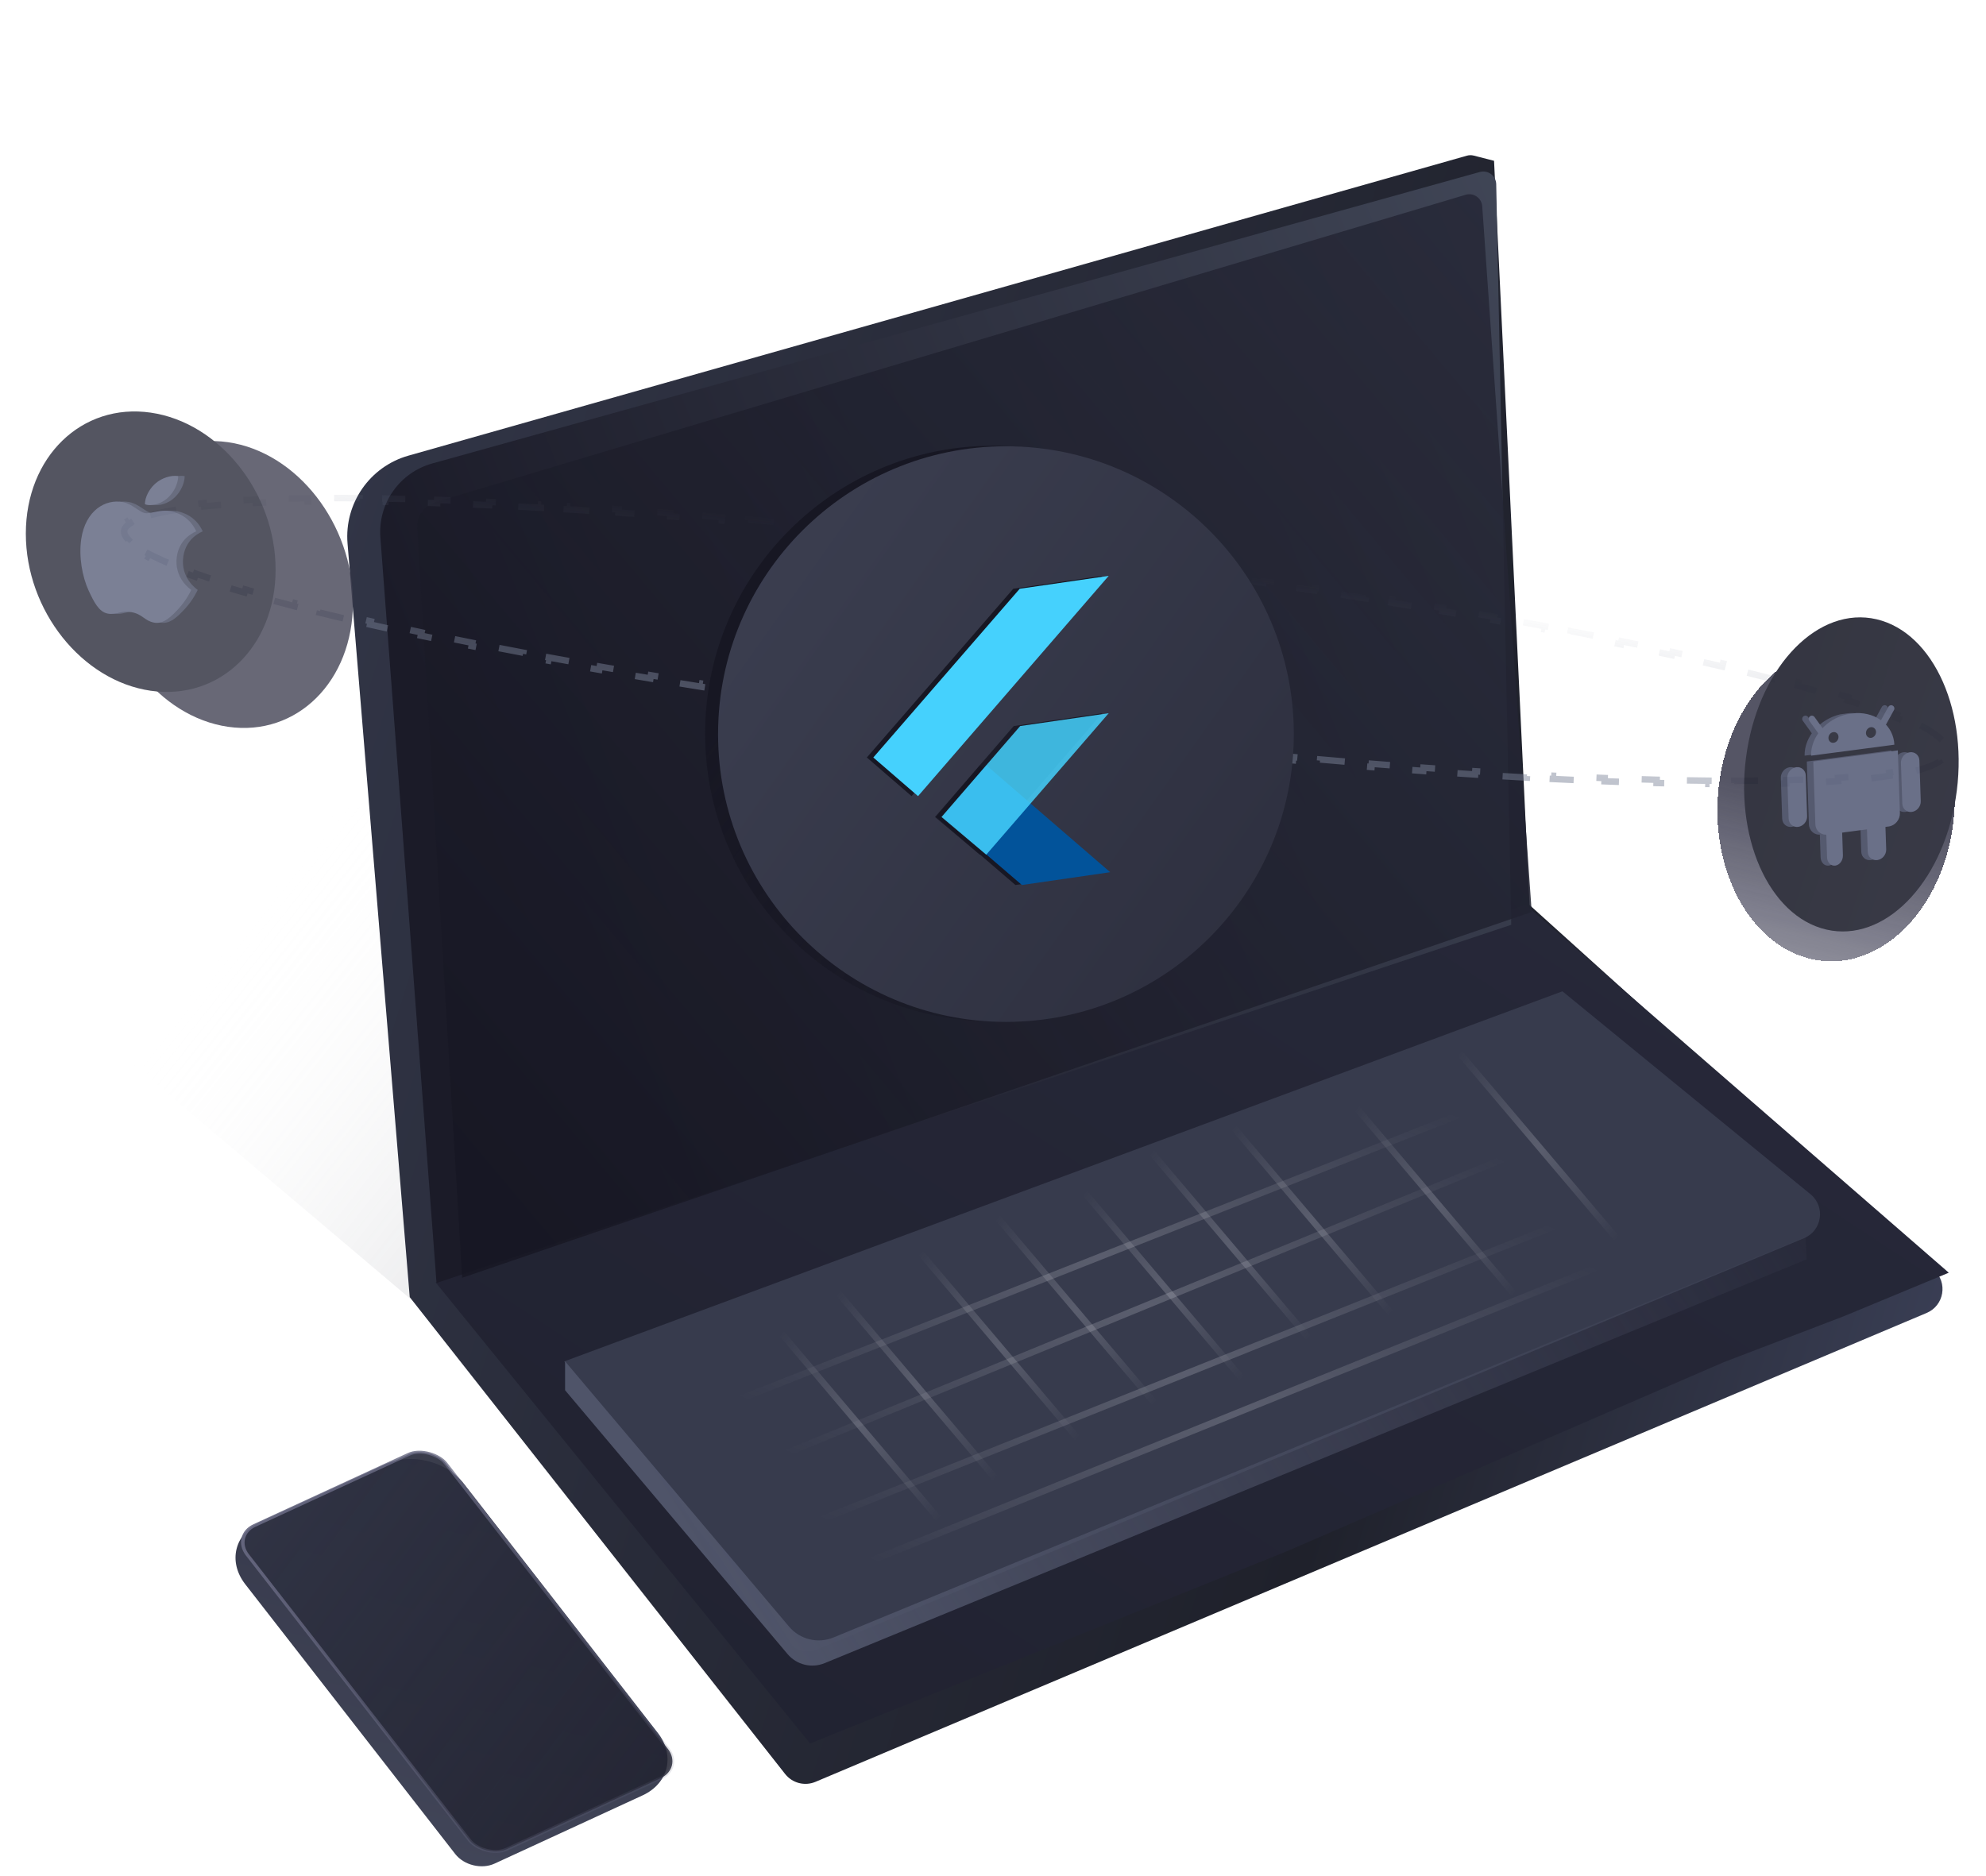 <svg xmlns="http://www.w3.org/2000/svg" width="307" height="290" fill="none" viewBox="0 0 307 290"><path fill="url(#paint0_linear_1208_57830)" d="M11.67 157.003L64.218 201.478L215.821 130.059L65.702 42.407L11.67 157.003Z"/><path fill="url(#paint1_linear_1208_57830)" d="M63.338 200.552L53.723 84.026C53.212 77.833 57.156 72.144 63.134 70.449L226.762 24.07C227.101 23.973 227.461 23.968 227.803 24.056L230.954 24.862L236.442 139.925L298.956 196.341C301.129 198.302 300.528 201.857 297.831 202.996L126.064 275.492C124.404 276.193 122.48 275.697 121.366 274.281L63.338 200.552Z"/><path fill="url(#paint2_linear_1208_57830)" d="M125.229 269.559L67.342 198.276L235.847 139.924L301.248 196.777L285.031 203.502L266.44 210.622L198.801 239.892L125.229 269.559Z"/><path fill="#373B4D" d="M121.7 253.82L87.211 210.495L241.524 153.268L279.875 184.645C282.212 186.558 281.668 190.271 278.881 191.433L126.369 255.021C124.719 255.709 122.813 255.219 121.7 253.82Z"/><path fill="url(#paint3_linear_1208_57830)" d="M67.479 198.36L58.8 83.081C58.406 77.847 61.763 73.065 66.819 71.658L228.753 26.592C230.011 26.241 231.262 27.172 231.289 28.478L233.61 142.983L67.479 198.36Z"/><path fill="url(#paint4_linear_1208_57830)" d="M71.434 197.569L64.488 81.685C64.377 79.83 65.558 78.143 67.338 77.612L226.559 30.116C227.786 29.75 229.036 30.615 229.126 31.892L236.774 141.006L71.434 197.569Z"/><path stroke="url(#paint5_radial_1208_57830)" stroke-opacity=".2" d="M91.766 225.255L248.189 163.405"/><path stroke="url(#paint6_radial_1208_57830)" stroke-opacity=".2" d="M98.805 234.022L255.25 169.799"/><path stroke="url(#paint7_radial_1208_57830)" stroke-opacity=".2" d="M103.456 244.349L263.856 180.162"/><path stroke="url(#paint8_radial_1208_57830)" stroke-opacity=".2" d="M111.309 250.751L270.127 186.55"/><path stroke="url(#paint9_radial_1208_57830)" stroke-opacity=".2" d="M115.73 200.159L150.165 240.824"/><path stroke="url(#paint10_radial_1208_57830)" stroke-opacity=".2" d="M124.49 193.91L158.926 234.575"/><path stroke="url(#paint11_radial_1208_57830)" stroke-opacity=".2" d="M137.206 187.698L171.641 228.363"/><path stroke="url(#paint12_radial_1208_57830)" stroke-opacity=".2" d="M149.122 182.271L183.558 222.935"/><path stroke="url(#paint13_radial_1208_57830)" stroke-opacity=".2" d="M162.607 178.439L197.042 219.104"/><path stroke="url(#paint14_radial_1208_57830)" stroke-opacity=".2" d="M172.95 172.205L207.385 212.87"/><path stroke="url(#paint15_radial_1208_57830)" stroke-opacity=".2" d="M185.644 168.366L220.079 209.031"/><path stroke="url(#paint16_radial_1208_57830)" stroke-opacity=".2" d="M204.658 165.377L221.875 185.709L239.093 206.042"/><path stroke="url(#paint17_radial_1208_57830)" stroke-opacity=".2" d="M220.559 156.821L237.777 177.154L254.995 197.486"/><path fill="url(#paint18_linear_1208_57830)" d="M87.352 214.948L87.352 210.482L121.977 251.497C123.659 253.489 126.437 254.167 128.848 253.173L279.102 191.24L279.278 194.71L127.47 257.146C125.46 257.972 123.147 257.406 121.746 255.744L87.352 214.948Z"/><path fill="url(#paint19_linear_1208_57830)" d="M172.321 125.221C172.266 127.43 173.91 128.623 175.994 127.885C178.077 127.147 179.81 124.758 179.865 122.549C179.919 120.34 178.275 119.147 176.192 119.885C174.109 120.622 172.376 123.011 172.321 125.221Z"/><path fill="url(#paint20_linear_1208_57830)" d="M177.561 122.699C177.187 121.291 175.109 122.027 174.657 123.727L171.837 134.345C171.54 135.462 172.238 136.22 173.238 135.865L178.399 134.038C179.399 133.684 180.147 132.414 179.901 131.49L177.561 122.699Z"/><path stroke="url(#paint21_linear_1208_57830)" stroke-dasharray="4 4" d="M296.889 112.159C298.402 112.96 299.512 113.728 300.188 114.457L299.821 114.797C300.349 115.366 300.502 115.816 300.46 116.163C300.418 116.511 300.162 116.911 299.513 117.338L299.788 117.756C298.957 118.302 297.696 118.783 296.035 119.199L295.914 118.714C294.806 118.992 293.511 119.241 292.035 119.463L292.109 119.957C290.902 120.138 289.579 120.3 288.146 120.442L288.096 119.944C286.852 120.068 285.522 120.177 284.111 120.271L284.144 120.77C282.869 120.855 281.529 120.928 280.125 120.989L280.103 120.49C278.819 120.546 277.482 120.592 276.094 120.628L276.107 121.128C274.814 121.162 273.476 121.187 272.096 121.203L272.09 120.703C270.794 120.719 269.46 120.726 268.09 120.727L268.09 121.227C266.788 121.227 265.454 121.22 264.087 121.207L264.092 120.707C262.788 120.694 261.454 120.676 260.093 120.65L260.083 121.15C258.773 121.126 257.436 121.096 256.075 121.061L256.088 120.561C254.774 120.527 253.436 120.487 252.076 120.442L252.059 120.942C250.739 120.898 249.397 120.85 248.034 120.796L248.054 120.297C246.742 120.245 245.411 120.189 244.061 120.128L244.039 120.627C242.723 120.568 241.39 120.505 240.04 120.437L240.065 119.937C238.744 119.871 237.407 119.8 236.054 119.725L236.026 120.224C234.703 120.151 233.365 120.074 232.012 119.993L232.042 119.494C230.727 119.415 229.398 119.332 228.055 119.246L228.023 119.745C226.7 119.66 225.364 119.571 224.016 119.479L224.05 118.98C222.726 118.889 221.389 118.795 220.041 118.697L220.005 119.196C218.687 119.1 217.358 119.002 216.018 118.899L216.056 118.401C214.731 118.3 213.396 118.196 212.051 118.088L212.011 118.587C210.688 118.481 209.355 118.372 208.013 118.26L208.055 117.762C206.734 117.652 205.404 117.538 204.066 117.422L204.022 117.92C202.694 117.805 201.357 117.687 200.011 117.565L200.056 117.067C198.738 116.948 197.411 116.827 196.077 116.702L196.031 117.2C194.706 117.076 193.373 116.95 192.032 116.82L192.08 116.323C190.757 116.195 189.427 116.065 188.09 115.931L188.04 116.429C186.718 116.297 185.388 116.163 184.053 116.026L184.104 115.528C182.777 115.392 181.444 115.254 180.105 115.112L180.053 115.61C178.733 115.47 177.406 115.328 176.075 115.184L176.129 114.687C174.802 114.543 173.47 114.396 172.133 114.247L172.077 114.744C170.757 114.597 169.431 114.448 168.1 114.296L168.157 113.799C166.832 113.648 165.503 113.494 164.169 113.338L164.11 113.835C162.788 113.68 161.461 113.523 160.129 113.363L160.189 112.867C159.523 112.787 158.857 112.707 158.189 112.626C157.522 112.545 156.856 112.463 156.19 112.382L156.13 112.878C154.799 112.715 153.472 112.55 152.151 112.385L152.213 111.889C150.881 111.721 149.553 111.553 148.231 111.383L148.167 111.879C146.838 111.709 145.515 111.537 144.198 111.365L144.263 110.869C142.928 110.694 141.6 110.518 140.277 110.341L140.211 110.836C138.883 110.658 137.562 110.479 136.246 110.299L136.314 109.804C134.98 109.621 133.653 109.437 132.332 109.252L132.263 109.748C130.933 109.561 129.61 109.374 128.295 109.186L128.365 108.691C127.035 108.501 125.712 108.31 124.397 108.118L124.325 108.612C122.992 108.418 121.668 108.222 120.351 108.026L120.425 107.531C119.1 107.333 117.783 107.135 116.474 106.935L116.399 107.429C115.063 107.226 113.737 107.021 112.419 106.816L112.496 106.321C111.168 106.114 109.85 105.907 108.541 105.698L108.462 106.192C107.133 105.98 105.812 105.767 104.503 105.554L104.583 105.06C103.251 104.843 101.929 104.625 100.619 104.407L100.537 104.9C99.211 104.679 97.897 104.458 96.595 104.236L96.679 103.743C95.346 103.515 94.026 103.288 92.718 103.059L92.632 103.552C91.301 103.319 89.982 103.086 88.677 102.853L88.765 102.361C87.441 102.124 86.131 101.886 84.835 101.649L84.745 102.14C83.412 101.896 82.094 101.651 80.792 101.406L80.884 100.915C79.552 100.664 78.237 100.413 76.939 100.162L76.844 100.653C75.516 100.396 74.207 100.14 72.915 99.883L73.013 99.392C71.688 99.129 70.382 98.865 69.095 98.602L68.995 99.092C67.659 98.818 66.344 98.545 65.052 98.272L65.155 97.783C63.823 97.501 62.515 97.22 61.231 96.939L61.124 97.428C59.793 97.137 58.488 96.847 57.21 96.557L57.321 96.069C55.992 95.768 54.693 95.468 53.423 95.169L53.309 95.655C51.978 95.342 50.681 95.029 49.417 94.718L49.536 94.232C48.206 93.905 46.913 93.578 45.658 93.254L45.533 93.738C44.197 93.392 42.904 93.048 41.656 92.706L41.788 92.224C40.448 91.857 39.161 91.493 37.928 91.132L37.787 91.612C36.439 91.217 35.155 90.826 33.937 90.438L34.088 89.962C32.741 89.533 31.476 89.11 30.297 88.692L30.13 89.164C28.772 88.683 27.526 88.21 26.397 87.746L26.587 87.284C25.207 86.716 24.009 86.164 23 85.63L22.766 86.072C21.253 85.271 20.143 84.502 19.467 83.773L19.833 83.433C19.305 82.864 19.153 82.415 19.195 82.067C19.237 81.719 19.492 81.319 20.141 80.893L19.867 80.475C20.698 79.928 21.959 79.448 23.619 79.031L23.741 79.516C24.849 79.239 26.144 78.989 27.619 78.768L27.545 78.273C28.753 78.092 30.076 77.93 31.509 77.788L31.558 78.286C32.803 78.162 34.133 78.054 35.544 77.96L35.51 77.461C36.785 77.376 38.126 77.302 39.53 77.241L39.551 77.74C40.835 77.684 42.172 77.638 43.56 77.602L43.547 77.103C44.841 77.069 46.178 77.044 47.559 77.027L47.565 77.527C48.861 77.512 50.194 77.504 51.564 77.504L51.564 77.004C52.866 77.003 54.201 77.01 55.567 77.023L55.562 77.523C56.867 77.536 58.2 77.555 59.562 77.58L59.571 77.08C60.882 77.104 62.218 77.134 63.58 77.17L63.567 77.669C64.881 77.704 66.219 77.743 67.579 77.788L67.595 77.288C68.916 77.332 70.258 77.381 71.621 77.434L71.601 77.934C72.913 77.986 74.244 78.042 75.594 78.103L75.616 77.603C76.932 77.662 78.265 77.726 79.615 77.794L79.59 78.293C80.911 78.36 82.248 78.43 83.601 78.505L83.628 78.006C84.951 78.079 86.29 78.156 87.643 78.237L87.613 78.737C88.928 78.815 90.257 78.898 91.599 78.984L91.631 78.485C92.954 78.57 94.29 78.659 95.638 78.752L95.604 79.25C96.929 79.341 98.265 79.435 99.614 79.533L99.65 79.034C100.968 79.13 102.297 79.229 103.636 79.331L103.598 79.829C104.923 79.93 106.258 80.035 107.604 80.142L107.644 79.644C108.966 79.75 110.299 79.859 111.641 79.97L111.6 80.469C112.92 80.579 114.25 80.692 115.589 80.808L115.632 80.31C116.961 80.426 118.298 80.544 119.644 80.665L119.599 81.163C120.917 81.282 122.243 81.404 123.577 81.528L123.624 81.03C124.949 81.154 126.282 81.281 127.622 81.41L127.574 81.908C128.897 82.035 130.228 82.166 131.565 82.299L131.614 81.802C132.937 81.933 134.266 82.067 135.602 82.205L135.551 82.702C136.877 82.838 138.21 82.977 139.549 83.118L139.602 82.621C140.922 82.76 142.248 82.902 143.58 83.047L143.526 83.544C144.852 83.688 146.185 83.834 147.522 83.983L147.577 83.486C148.898 83.633 150.224 83.783 151.555 83.935L151.498 84.431C152.823 84.583 154.152 84.736 155.486 84.892L155.544 84.396C156.867 84.551 158.194 84.708 159.525 84.867L159.466 85.364C160.131 85.444 160.798 85.524 161.465 85.605C162.133 85.686 162.799 85.767 163.464 85.849L163.525 85.352C164.856 85.516 166.182 85.68 167.503 85.846L167.441 86.342C168.774 86.509 170.102 86.677 171.424 86.847L171.488 86.351C172.816 86.521 174.139 86.693 175.457 86.866L175.392 87.362C176.726 87.537 178.055 87.713 179.377 87.89L179.444 87.394C180.771 87.572 182.093 87.751 183.408 87.931L183.34 88.427C184.674 88.609 186.002 88.793 187.323 88.978L187.392 88.483C188.721 88.669 190.044 88.856 191.36 89.044L191.289 89.539C192.619 89.729 193.942 89.921 195.258 90.113L195.33 89.618C196.662 89.813 197.987 90.008 199.303 90.205L199.23 90.699C200.555 90.897 201.872 91.096 203.18 91.295L203.256 90.801C204.591 91.005 205.918 91.21 207.236 91.415L207.159 91.909C208.486 92.116 209.805 92.324 211.113 92.532L211.192 92.039C212.522 92.251 213.842 92.463 215.152 92.677L215.072 93.17C216.404 93.387 217.725 93.605 219.036 93.823L219.118 93.33C220.443 93.551 221.757 93.773 223.06 93.995L222.976 94.488C224.308 94.715 225.629 94.943 226.937 95.171L227.023 94.679C228.354 94.911 229.672 95.144 230.977 95.378L230.889 95.87C232.213 96.107 233.524 96.344 234.819 96.582L234.91 96.09C236.243 96.334 237.561 96.579 238.863 96.824L238.771 97.316C240.102 97.566 241.418 97.817 242.716 98.068L242.811 97.577C244.138 97.834 245.448 98.091 246.74 98.347L246.642 98.838C247.967 99.101 249.273 99.365 250.559 99.628L250.66 99.138C251.995 99.412 253.31 99.685 254.603 99.959L254.5 100.448C255.831 100.729 257.14 101.01 258.424 101.291L258.531 100.803C259.861 101.093 261.166 101.384 262.445 101.674L262.334 102.161C263.662 102.462 264.962 102.762 266.231 103.062L266.346 102.575C267.676 102.889 268.974 103.201 270.238 103.513L270.118 103.998C271.449 104.326 272.742 104.652 273.996 104.977L274.122 104.493C275.458 104.838 276.751 105.182 277.999 105.524L277.867 106.006C279.206 106.373 280.493 106.737 281.727 107.098L281.867 106.619C283.215 107.013 284.5 107.405 285.718 107.792L285.566 108.269C286.914 108.697 288.179 109.121 289.358 109.538L289.525 109.067C290.883 109.547 292.129 110.02 293.258 110.485L293.068 110.947C294.447 111.514 295.645 112.066 296.655 112.601L296.889 112.159Z"/><g opacity=".9"><g filter="url(#filter0_d_1208_57830)"><ellipse fill="url(#paint22_linear_1208_57830)" rx="18.358" ry="24.109" shape-rendering="crispEdges" transform="matrix(0.977 0.227 -0.161 0.995 283.832 120.282)"/></g><ellipse fill="url(#paint23_linear_1208_57830)" rx="16.5" ry="24.109" transform="matrix(0.977 0.227 -0.161 0.995 286.19 119.733)"/><path fill="#43485F" d="M282.405 124.775C283.082 124.686 283.652 125.259 283.678 126.054L283.882 132.233C283.909 133.028 283.381 133.745 282.704 133.834C282.028 133.924 281.458 133.351 281.431 132.556L281.228 126.377C281.201 125.581 281.729 124.864 282.405 124.775L282.405 124.775Z"/><path fill="#43485F" d="M279.311 117.738C279.308 117.794 279.306 117.851 279.307 117.908L279.621 127.422C279.655 128.445 280.478 129.164 281.466 129.034L290.97 127.783C291.958 127.653 292.727 126.724 292.693 125.701L292.379 116.187C292.377 116.13 292.373 116.074 292.367 116.019L279.311 117.738Z"/><path fill="#43485F" d="M288.89 123.755C289.678 123.651 290.339 124.224 290.366 125.034L290.574 131.325C290.6 132.135 289.983 132.876 289.194 132.98C288.406 133.084 287.745 132.511 287.718 131.701L287.51 125.41C287.483 124.6 288.101 123.859 288.89 123.755L288.89 123.755ZM276.663 118.62C277.451 118.516 278.112 119.089 278.139 119.899L278.347 126.19C278.373 127 277.756 127.741 276.967 127.845C276.179 127.948 275.518 127.376 275.491 126.566L275.283 120.275C275.257 119.465 275.874 118.724 276.663 118.62ZM294.231 116.307C295.02 116.203 295.681 116.776 295.707 117.586L295.915 123.877C295.942 124.687 295.324 125.428 294.536 125.532C293.747 125.636 293.086 125.063 293.059 124.253L292.852 117.962C292.825 117.152 293.443 116.411 294.231 116.307V116.307ZM278.959 116.837C278.902 113.904 281.311 111.175 284.494 110.439L285.929 110.25C289.134 110.146 291.701 112.219 291.837 115.141L278.959 116.837Z"/><path stroke="#43485F" stroke-linecap="round" stroke-linejoin="round" d="M279.085 111.15L280.719 113.417M291.339 109.537L289.868 112.212"/><path fill="#242533" d="M283.199 113.918C283.215 114.371 282.88 114.786 282.451 114.843C282.022 114.901 281.661 114.58 281.645 114.127L281.645 114.122C281.629 113.669 281.964 113.255 282.393 113.197C282.822 113.139 283.182 113.46 283.199 113.913L283.199 113.918ZM288.998 113.154C289.014 113.608 288.679 114.022 288.25 114.08C287.821 114.138 287.46 113.817 287.444 113.364L287.444 113.359C287.428 112.905 287.763 112.491 288.192 112.433C288.62 112.376 288.981 112.696 288.998 113.15L288.998 113.154Z"/><path fill="#5A607B" d="M283.405 124.775C284.082 124.686 284.652 125.259 284.678 126.054L284.882 132.233C284.909 133.028 284.381 133.745 283.704 133.834C283.028 133.924 282.458 133.351 282.431 132.556L282.228 126.377C282.201 125.581 282.729 124.864 283.405 124.775L283.405 124.775Z"/><path fill="#5A607B" d="M280.311 117.738C280.308 117.794 280.306 117.851 280.307 117.908L280.621 127.422C280.655 128.445 281.478 129.164 282.466 129.034L291.97 127.783C292.958 127.653 293.727 126.724 293.693 125.701L293.379 116.187C293.377 116.13 293.373 116.074 293.367 116.019L280.311 117.738Z"/><path fill="#5A607B" d="M289.89 123.755C290.678 123.651 291.339 124.224 291.366 125.034L291.574 131.325C291.6 132.135 290.983 132.876 290.194 132.98C289.406 133.084 288.745 132.511 288.718 131.701L288.51 125.41C288.483 124.6 289.101 123.859 289.89 123.755L289.89 123.755ZM277.663 118.62C278.451 118.516 279.112 119.089 279.139 119.899L279.347 126.19C279.373 127 278.756 127.741 277.967 127.845C277.179 127.948 276.518 127.376 276.491 126.566L276.283 120.275C276.257 119.465 276.874 118.724 277.663 118.62ZM295.231 116.307C296.02 116.203 296.681 116.776 296.707 117.586L296.915 123.877C296.942 124.687 296.324 125.428 295.536 125.532C294.747 125.636 294.086 125.063 294.059 124.253L293.852 117.962C293.825 117.152 294.443 116.411 295.231 116.307V116.307ZM279.959 116.837C279.902 113.904 282.311 111.175 285.494 110.439L286.929 110.25C290.134 110.146 292.701 112.219 292.837 115.141L279.959 116.837Z"/><path stroke="#5A607B" stroke-linecap="round" stroke-linejoin="round" d="M280.085 111.15L281.719 113.417M292.339 109.537L290.868 112.212"/><path fill="#232532" d="M284.199 113.918C284.215 114.371 283.88 114.786 283.451 114.843C283.022 114.901 282.661 114.58 282.645 114.127L282.645 114.122C282.629 113.669 282.964 113.255 283.393 113.197C283.822 113.139 284.182 113.46 284.199 113.913L284.199 113.918ZM289.998 113.154C290.014 113.608 289.679 114.022 289.25 114.08C288.821 114.138 288.46 113.817 288.444 113.364L288.444 113.359C288.428 112.905 288.763 112.491 289.192 112.433C289.62 112.376 289.981 112.696 289.998 113.15L289.998 113.154Z"/></g><g opacity=".8"><g filter="url(#filter1_d_1208_57830)"><ellipse fill="#424254" rx="19.5" ry="22" transform="matrix(0.99 0.143 0 1 27.257 86.372)"/></g><ellipse fill="#292B3A" rx="19.5" ry="21.5" transform="matrix(0.99 0.143 0 1 23.298 85.298)"/><path fill="#43485F" d="M31.339 82.154C31.198 82.232 28.78 83.102 28.342 86.021C27.836 89.397 30.483 91.153 30.563 91.2C30.539 91.27 29.869 92.746 28.589 94.131C27.45 95.348 26.271 96.554 24.797 96.26C23.322 95.967 23.077 94.993 21.375 94.655C19.716 94.325 18.987 95.135 17.638 94.867C16.289 94.599 15.543 93.115 14.699 91.307C13.726 89.188 13.149 86.082 13.563 83.325C14.226 78.903 17.319 77.103 20.017 77.639C21.45 77.924 22.497 79.149 23.397 79.328C24.253 79.499 25.746 78.718 27.377 79.042C27.995 79.165 30.207 79.666 31.339 82.154ZM26.884 77.016C27.684 76.311 28.336 75.241 28.51 74.076C28.535 73.915 28.546 73.749 28.538 73.611C27.434 73.436 26.02 73.9 25.089 74.701C24.361 75.315 23.609 76.365 23.432 77.545C23.405 77.723 23.407 77.906 23.411 77.965C23.479 77.993 23.589 78.031 23.702 78.054C24.686 78.249 26.028 77.804 26.884 77.016Z"/><path fill="#5A607B" d="M30.339 82.154C30.198 82.232 27.78 83.102 27.342 86.021C26.836 89.397 29.483 91.153 29.563 91.2C29.539 91.27 28.869 92.746 27.589 94.131C26.45 95.348 25.271 96.554 23.797 96.26C22.322 95.967 22.077 94.993 20.375 94.655C18.716 94.325 17.987 95.135 16.638 94.867C15.289 94.599 14.543 93.115 13.699 91.307C12.726 89.188 12.149 86.082 12.563 83.325C13.226 78.903 16.319 77.103 19.017 77.639C20.45 77.924 21.497 79.149 22.397 79.328C23.253 79.499 24.746 78.718 26.377 79.042C26.995 79.165 29.207 79.666 30.339 82.154ZM25.884 77.016C26.684 76.311 27.336 75.241 27.51 74.076C27.535 73.915 27.546 73.749 27.538 73.611C26.434 73.436 25.02 73.9 24.089 74.701C23.361 75.315 22.609 76.365 22.432 77.545C22.405 77.723 22.407 77.906 22.411 77.965C22.479 77.993 22.589 78.031 22.702 78.054C23.686 78.249 25.028 77.804 25.884 77.016Z"/></g><circle cx="153.498" cy="113.422" r="44.5" fill="url(#paint24_linear_1208_57830)"/><circle cx="155.5" cy="113.5" r="44.5" fill="url(#paint25_linear_1208_57830)"/><path fill="#171723" fill-rule="evenodd" d="M156.967 136.832L144.688 126.286L151.474 118.325L170.616 134.853L156.967 136.832Z" clip-rule="evenodd"/><path fill="#171723" fill-opacity=".85" fill-rule="evenodd" d="M144.536 126.316L156.706 112.254L170.388 110.27L151.455 132.146L144.536 126.316Z" clip-rule="evenodd"/><path fill="#171723" fill-rule="evenodd" d="M134 117.117L140.91 123.093L170.387 89.033L156.634 91.027L134 117.117Z" clip-rule="evenodd"/><path fill="#02539A" fill-rule="evenodd" d="M157.967 136.832L145.688 126.286L152.474 118.325L171.616 134.853L157.967 136.832Z" clip-rule="evenodd"/><path fill="#45D1FD" fill-opacity=".85" fill-rule="evenodd" d="M145.536 126.316L157.706 112.254L171.388 110.27L152.455 132.146L145.536 126.316Z" clip-rule="evenodd"/><path fill="#45D1FD" fill-rule="evenodd" d="M135 117.117L141.91 123.093L171.387 89.033L157.634 91.027L135 117.117Z" clip-rule="evenodd"/><path fill="url(#paint26_linear_1208_57830)" d="M37.913 244.945C35.2 241.458 36.253 237.132 40.265 235.283L59.506 226.412C63.518 224.563 68.971 225.89 71.684 229.377L101.683 267.926C104.397 271.413 103.344 275.739 99.331 277.589L76.458 288.134C74.452 289.059 71.726 288.395 70.369 286.652L37.913 244.945Z"/><rect width="33.757" height="63.446" x=".381" y=".093" fill="url(#paint27_linear_1208_57830)" stroke="url(#paint28_linear_1208_57830)" stroke-width=".5" rx="3.75" transform="matrix(0.908 -0.419 0.614 0.789 35.531 237.521)"/><defs><filter id="filter0_d_1208_57830" width="44.726" height="56.695" x="261.469" y="95.935" color-interpolation-filters="sRGB" filterUnits="userSpaceOnUse"><feFlood flood-opacity="0" result="BackgroundImageFix"/><feColorMatrix in="SourceAlpha" result="hardAlpha" type="matrix" values="0 0 0 0 0 0 0 0 0 0 0 0 0 0 0 0 0 0 127 0"/><feOffset dy="4"/><feGaussianBlur stdDeviation="2"/><feComposite in2="hardAlpha" operator="out"/><feColorMatrix type="matrix" values="0 0 0 0 0 0 0 0 0 0 0 0 0 0 0 0 0 0 0.05 0"/><feBlend in2="BackgroundImageFix" mode="normal" result="effect1_dropShadow_1208_57830"/><feBlend in="SourceGraphic" in2="effect1_dropShadow_1208_57830" mode="normal" result="shape"/></filter><filter id="filter1_d_1208_57830" width="68.596" height="74.359" x=".959" y="53.192" color-interpolation-filters="sRGB" filterUnits="userSpaceOnUse"><feFlood flood-opacity="0" result="BackgroundImageFix"/><feColorMatrix in="SourceAlpha" result="hardAlpha" type="matrix" values="0 0 0 0 0 0 0 0 0 0 0 0 0 0 0 0 0 0 127 0"/><feOffset dx="8" dy="4"/><feGaussianBlur stdDeviation="7.5"/><feComposite in2="hardAlpha" operator="out"/><feColorMatrix type="matrix" values="0 0 0 0 0 0 0 0 0 0 0 0 0 0 0 0 0 0 0.05 0"/><feBlend in2="BackgroundImageFix" mode="normal" result="effect1_dropShadow_1208_57830"/><feBlend in="SourceGraphic" in2="effect1_dropShadow_1208_57830" mode="normal" result="shape"/></filter><linearGradient id="paint0_linear_1208_57830" x1="138.161" x2="34.851" y1="228.356" y2="146.165" gradientUnits="userSpaceOnUse"><stop stop-color="#2D3041" stop-opacity=".45"/><stop offset="1" stop-color="#fff" stop-opacity="0"/></linearGradient><linearGradient id="paint1_linear_1208_57830" x1="23.5" x2="615.497" y1="100.5" y2="286.111" gradientUnits="userSpaceOnUse"><stop stop-color="#333749"/><stop offset=".342" stop-color="#1F212B"/><stop offset=".489" stop-color="#3C4158"/></linearGradient><linearGradient id="paint2_linear_1208_57830" x1="291.934" x2="-108.241" y1="84.042" y2="692.016" gradientUnits="userSpaceOnUse"><stop stop-color="#282A3B"/><stop offset="1" stop-color="#14141F"/></linearGradient><linearGradient id="paint3_linear_1208_57830" x1="79.879" x2="322.391" y1="143.145" y2="44.185" gradientUnits="userSpaceOnUse"><stop stop-color="#1B1B28"/><stop offset="1" stop-color="#4F5769"/></linearGradient><linearGradient id="paint4_linear_1208_57830" x1="416.5" x2="21.123" y1="-95.999" y2="235.912" gradientUnits="userSpaceOnUse"><stop stop-color="#373B4D"/><stop offset=".852" stop-color="#171723" stop-opacity=".8"/></linearGradient><radialGradient id="paint5_radial_1208_57830" cx="0" cy="0" r="1" gradientTransform="translate(169.977 194.33) rotate(90.528) scale(31.644 77.923)" gradientUnits="userSpaceOnUse"><stop stop-color="#E8E9F0"/><stop offset="1" stop-color="#F7F7F7" stop-opacity="0"/></radialGradient><radialGradient id="paint6_radial_1208_57830" cx="0" cy="0" r="1" gradientTransform="translate(177.027 201.91) rotate(90.528) scale(32.831 77.923)" gradientUnits="userSpaceOnUse"><stop stop-color="#E8E9F0"/><stop offset="1" stop-color="#F7F7F7" stop-opacity="0"/></radialGradient><radialGradient id="paint7_radial_1208_57830" cx="0" cy="0" r="1" gradientTransform="translate(183.656 212.256) rotate(90.528) scale(32.831 79.901)" gradientUnits="userSpaceOnUse"><stop stop-color="#E8E9F0"/><stop offset="1" stop-color="#F7F7F7" stop-opacity="0"/></radialGradient><radialGradient id="paint8_radial_1208_57830" cx="0" cy="0" r="1" gradientTransform="translate(190.718 218.651) rotate(90.528) scale(32.831 79.11)" gradientUnits="userSpaceOnUse"><stop stop-color="#E8E9F0"/><stop offset="1" stop-color="#F7F7F7" stop-opacity="0"/></radialGradient><radialGradient id="paint9_radial_1208_57830" cx="0" cy="0" r="1" gradientTransform="translate(132.948 220.492) rotate(90.528) scale(20.173 17.404)" gradientUnits="userSpaceOnUse"><stop stop-color="#E8E9F0"/><stop offset="1" stop-color="#F7F7F7" stop-opacity="0"/></radialGradient><radialGradient id="paint10_radial_1208_57830" cx="0" cy="0" r="1" gradientTransform="translate(141.708 214.243) rotate(90.528) scale(20.173 17.404)" gradientUnits="userSpaceOnUse"><stop stop-color="#E8E9F0"/><stop offset="1" stop-color="#F7F7F7" stop-opacity="0"/></radialGradient><radialGradient id="paint11_radial_1208_57830" cx="0" cy="0" r="1" gradientTransform="translate(154.423 208.031) rotate(90.528) scale(20.173 17.404)" gradientUnits="userSpaceOnUse"><stop stop-color="#E8E9F0"/><stop offset="1" stop-color="#F7F7F7" stop-opacity="0"/></radialGradient><radialGradient id="paint12_radial_1208_57830" cx="0" cy="0" r="1" gradientTransform="translate(166.34 202.603) rotate(90.528) scale(20.173 17.404)" gradientUnits="userSpaceOnUse"><stop stop-color="#E8E9F0"/><stop offset="1" stop-color="#F7F7F7" stop-opacity="0"/></radialGradient><radialGradient id="paint13_radial_1208_57830" cx="0" cy="0" r="1" gradientTransform="translate(179.824 198.772) rotate(90.528) scale(20.173 17.404)" gradientUnits="userSpaceOnUse"><stop stop-color="#E8E9F0"/><stop offset="1" stop-color="#F7F7F7" stop-opacity="0"/></radialGradient><radialGradient id="paint14_radial_1208_57830" cx="0" cy="0" r="1" gradientTransform="translate(190.167 192.538) rotate(90.528) scale(20.173 17.404)" gradientUnits="userSpaceOnUse"><stop stop-color="#E8E9F0"/><stop offset="1" stop-color="#F7F7F7" stop-opacity="0"/></radialGradient><radialGradient id="paint15_radial_1208_57830" cx="0" cy="0" r="1" gradientTransform="translate(202.861 188.699) rotate(90.528) scale(20.173 17.404)" gradientUnits="userSpaceOnUse"><stop stop-color="#E8E9F0"/><stop offset="1" stop-color="#F7F7F7" stop-opacity="0"/></radialGradient><radialGradient id="paint16_radial_1208_57830" cx="0" cy="0" r="1" gradientTransform="translate(221.875 185.709) rotate(90.528) scale(20.173 17.404)" gradientUnits="userSpaceOnUse"><stop stop-color="#E8E9F0"/><stop offset="1" stop-color="#F7F7F7" stop-opacity="0"/></radialGradient><radialGradient id="paint17_radial_1208_57830" cx="0" cy="0" r="1" gradientTransform="translate(237.777 177.154) rotate(90.528) scale(20.173 17.404)" gradientUnits="userSpaceOnUse"><stop stop-color="#E8E9F0"/><stop offset="1" stop-color="#F7F7F7" stop-opacity="0"/></radialGradient><linearGradient id="paint18_linear_1208_57830" x1="125.388" x2="338.823" y1="267.973" y2="134.011" gradientUnits="userSpaceOnUse"><stop stop-color="#4F5469"/><stop offset=".739" stop-color="#4F5469" stop-opacity="0"/></linearGradient><linearGradient id="paint19_linear_1208_57830" x1="176.413" x2="180.115" y1="114.407" y2="135.232" gradientUnits="userSpaceOnUse"><stop offset=".186" stop-color="#fff" stop-opacity=".07"/><stop offset=".313" stop-color="#fff" stop-opacity=".859"/><stop offset=".604" stop-color="#fff"/><stop offset="1" stop-color="#fff" stop-opacity="0"/></linearGradient><linearGradient id="paint20_linear_1208_57830" x1="176.413" x2="180.115" y1="114.407" y2="135.232" gradientUnits="userSpaceOnUse"><stop offset=".186" stop-color="#fff" stop-opacity=".07"/><stop offset=".313" stop-color="#fff" stop-opacity=".859"/><stop offset=".604" stop-color="#fff"/><stop offset="1" stop-color="#fff" stop-opacity="0"/></linearGradient><linearGradient id="paint21_linear_1208_57830" x1="158.42" x2="161.816" y1="113.157" y2="85.144" gradientUnits="userSpaceOnUse"><stop stop-color="#798196" stop-opacity=".53"/><stop offset="1" stop-color="#798196" stop-opacity="0"/></linearGradient><linearGradient id="paint22_linear_1208_57830" x1="18.358" x2="18.358" y1="0" y2="48.218" gradientUnits="userSpaceOnUse"><stop stop-color="#424254"/><stop offset="1" stop-color="#3B3B55" stop-opacity=".33"/></linearGradient><linearGradient id="paint23_linear_1208_57830" x1="-31.43" x2="95.588" y1="-5.386" y2="14.733" gradientUnits="userSpaceOnUse"><stop stop-color="#1D1E2B"/><stop offset="1" stop-color="#2B2D3D"/></linearGradient><linearGradient id="paint24_linear_1208_57830" x1="114" x2="193.781" y1="108" y2="170.733" gradientUnits="userSpaceOnUse"><stop stop-color="#171723"/><stop offset=".941" stop-color="#171723" stop-opacity="0"/></linearGradient><linearGradient id="paint25_linear_1208_57830" x1="45.498" x2="334.998" y1="47.421" y2="252.921" gradientUnits="userSpaceOnUse"><stop stop-color="#45495C"/><stop offset="1" stop-color="#171723"/></linearGradient><linearGradient id="paint26_linear_1208_57830" x1="72" x2="103.799" y1="292.5" y2="168.327" gradientUnits="userSpaceOnUse"><stop stop-color="#424659"/><stop offset="1" stop-color="#272839"/></linearGradient><linearGradient id="paint27_linear_1208_57830" x1="-20.578" x2="48.668" y1="-29.089" y2="110.752" gradientUnits="userSpaceOnUse"><stop stop-color="#373B4D"/><stop offset="1" stop-color="#171723" stop-opacity=".8"/></linearGradient><linearGradient id="paint28_linear_1208_57830" x1="4.813" x2="34.068" y1="-8.017" y2="76.926" gradientUnits="userSpaceOnUse"><stop stop-color="#686982"/><stop offset="1" stop-color="#686982" stop-opacity="0"/></linearGradient></defs></svg>